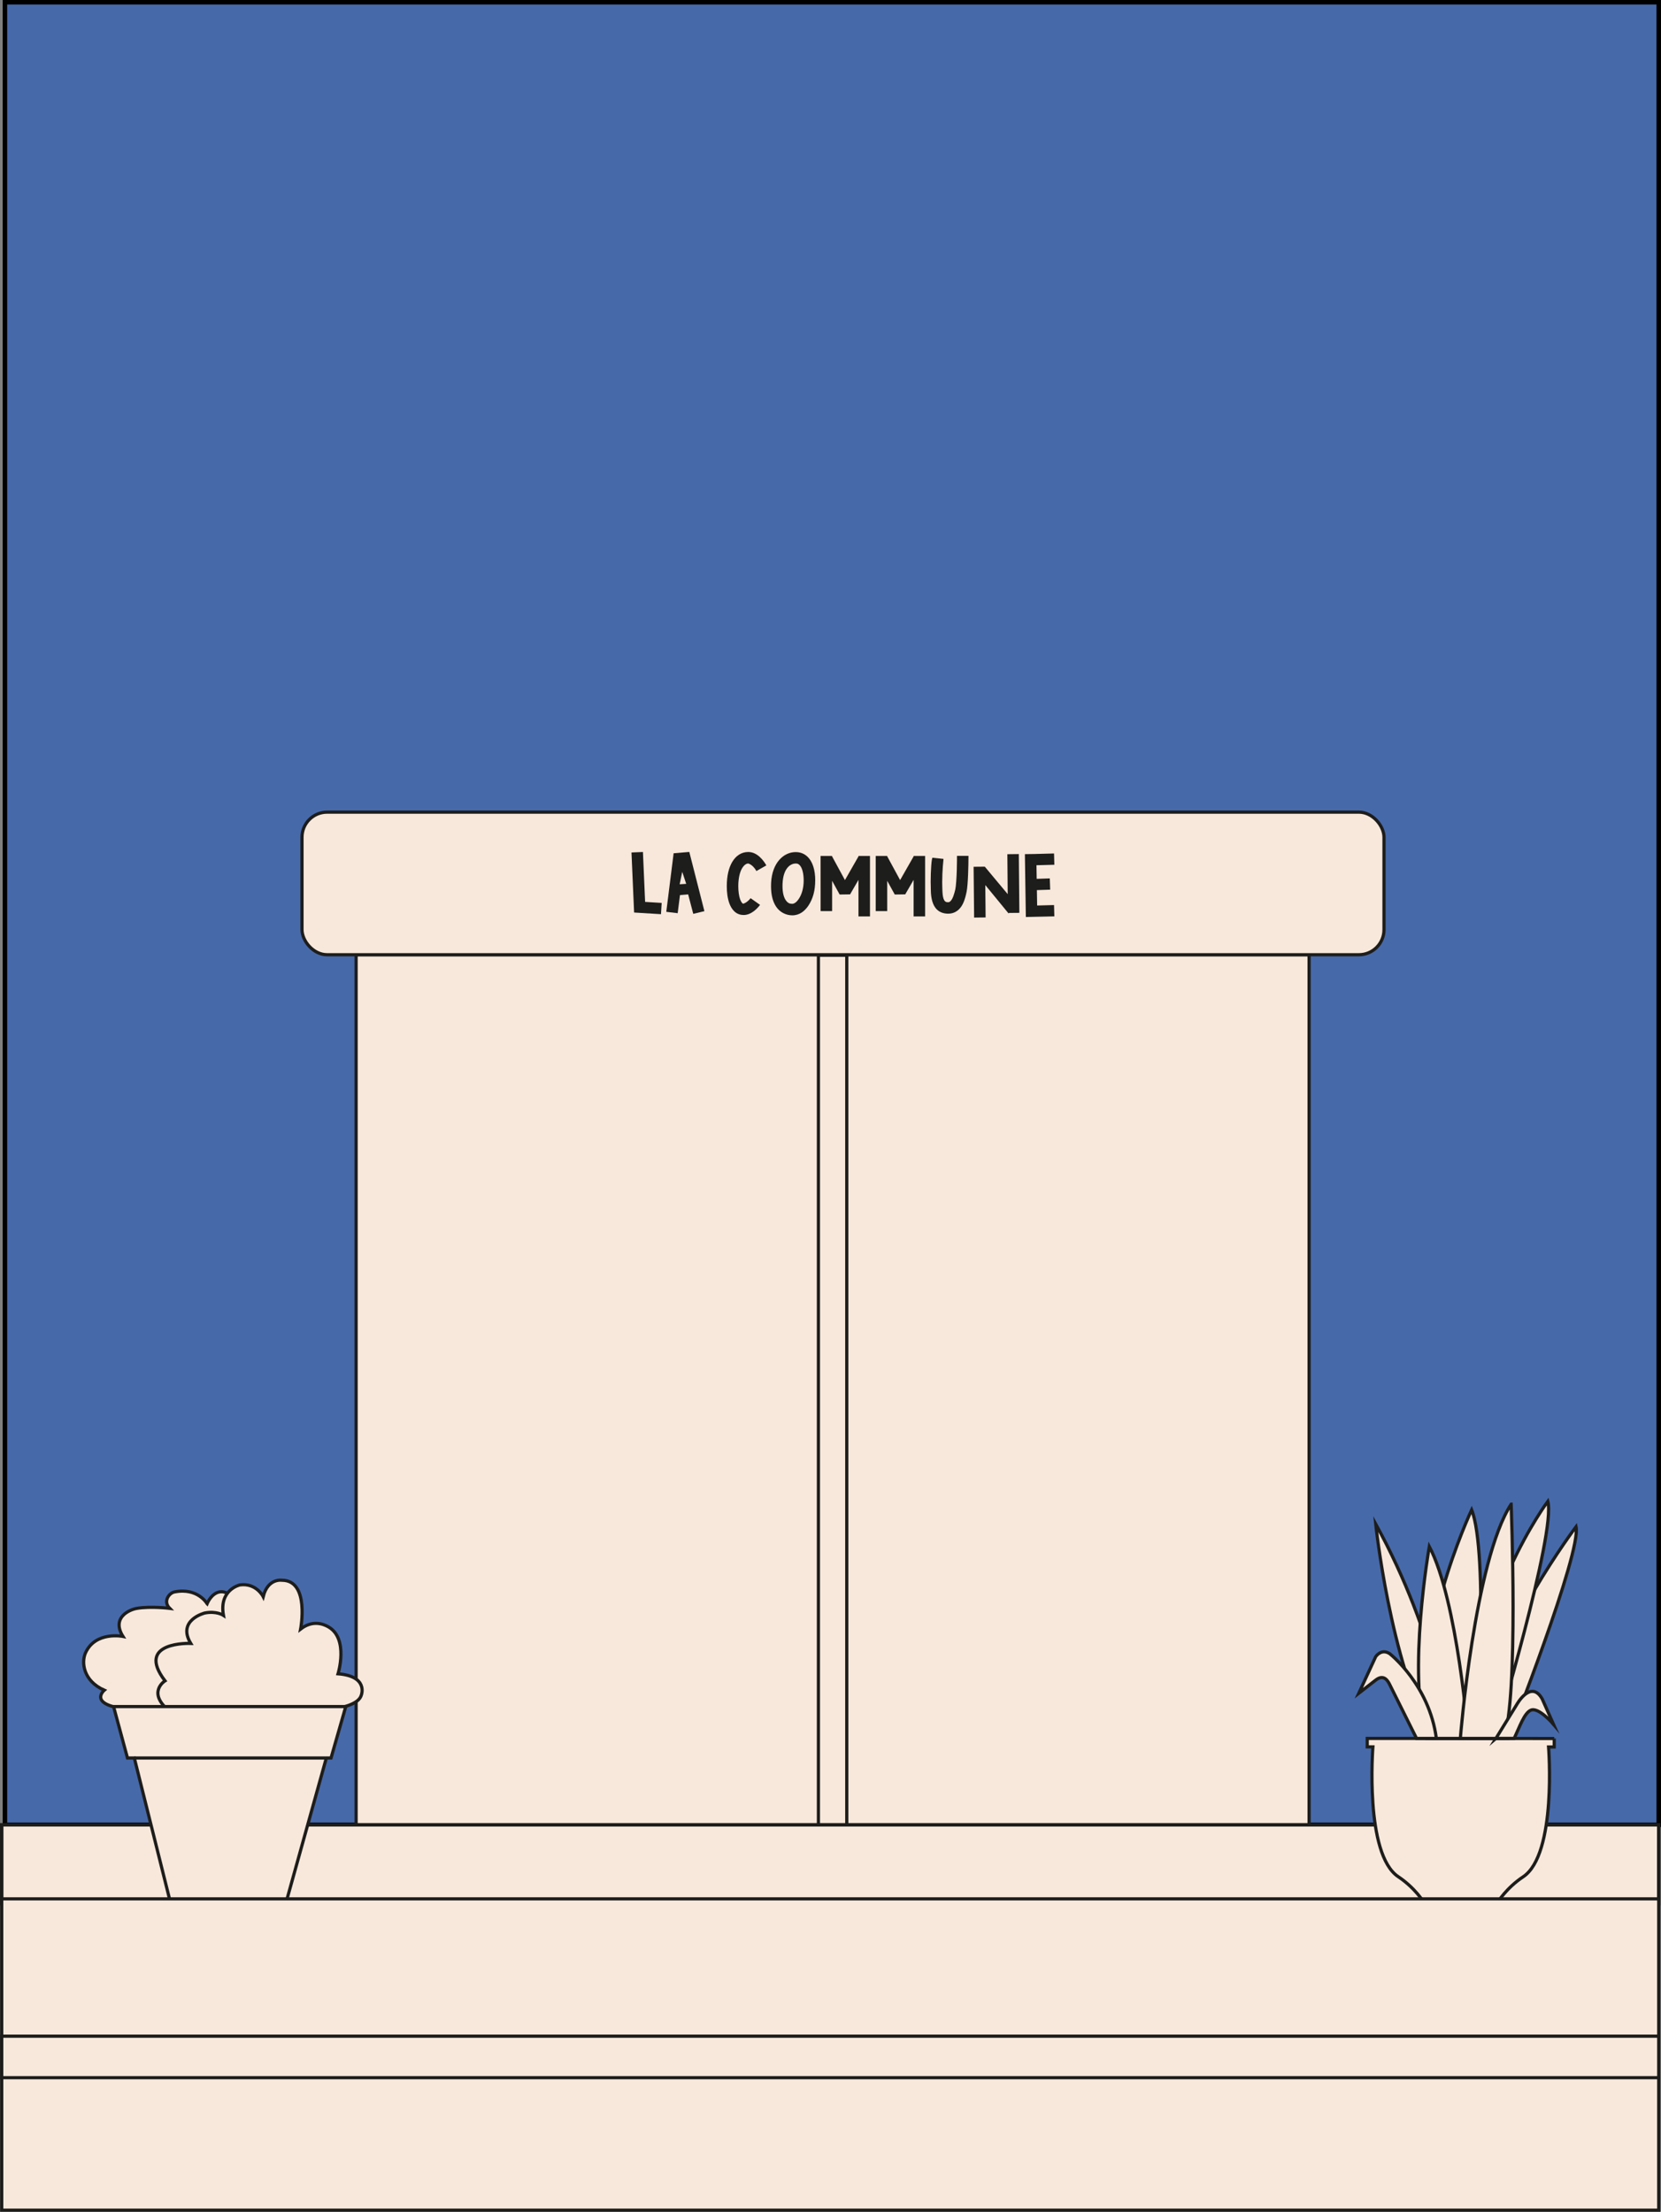 <?xml version="1.0" encoding="UTF-8"?><svg id="Calque_1" xmlns="http://www.w3.org/2000/svg" viewBox="0 0 520.25 692.7"><rect x="0" y="0" width="520.25" height="692.7" fill="#808080" stroke="none"/><defs><style>.cls-1,.cls-2{fill:#f8e8db;stroke:#1d1d1b;}.cls-1,.cls-2,.cls-3{stroke-miterlimit:10;}.cls-2{stroke-width:1.08px;}.cls-3{fill:#4669aa;stroke:#000;stroke-width:1.41px;}.cls-4{fill:#1d1d1b;stroke-width:0px;}</style></defs><rect class="cls-3" x="1.54" y=".7" width="518" height="570.8"/><rect class="cls-1" x="111.54" y="299.01" width="298.49" height="273.72"/><rect class="cls-1" x="94.59" y="254.35" width="338.9" height="44.66" rx="7.87" ry="7.87"/><rect class="cls-1" x="124.56" y="430.94" width="272.44" height="8.88" transform="translate(-174.6 696.16) rotate(-90)"/><rect class="cls-2" x=".54" y="571.5" width="519" height="24.7"/><path class="cls-4" d="M202.06,282.46c1.73.11,3.46.21,5.19.32-.08,1.18-.15,2.35-.22,3.53-2.81-.17-5.62-.35-8.42-.52-.27-6.27-.55-12.54-.82-18.81l3.59-.15c.23,5.21.46,10.43.68,15.64Z"/><path class="cls-4" d="M220.63,285.36c-1.17.28-2.33.56-3.49.85-.53-2.04-1.07-4.06-1.6-6.1l-2.56.22c-.24,1.89-.48,3.78-.72,5.67-1.19-.14-2.38-.29-3.57-.43.76-6.11,1.54-12.22,2.3-18.34,1.64-.14,3.27-.29,4.91-.42,1.58,6.18,3.17,12.36,4.73,18.55ZM213.69,273.05l-.81,3.89,2.05-.13-1.24-3.76Z"/><path class="cls-4" d="M232.89,286.56c-2.48,0-3.79-1.86-4.45-3.65-.58-1.61-.8-3.47-.8-5.36,0-3.3.64-5.85,1.74-7.66,1.12-1.86,2.81-3.06,4.99-3.06,2.88,0,4.85,2.76,5.66,4.2l-3.12,1.77c-.12-.21-.33-.67-1.07-1.44-.61-.61-1.32-.93-1.54-.93-.4.03-1.07.27-1.76,1.32-.7,1.06-1.3,3.01-1.3,5.8,0,1.61.22,3.17.61,4.2.41,1.03.78,1.25.94,1.29.16-.05.71-.26,1.2-.64.73-.59.95-.92,1.11-1.1.99.69,1.98,1.38,2.96,2.09-.79,1.05-2.71,3.18-5.16,3.18Z"/><path class="cls-4" d="M254.73,271.35c.44,1.38.61,2.86.61,4.29,0,3.3-.71,5.84-2.15,8.01-1.09,1.63-2.73,3.02-5.02,3.02-1.97,0-3.89-.95-5.06-2.69-1.06-1.58-1.61-3.7-1.61-6.41,0-.34,0-.69.02-1.05.31-6.4,4-9.66,7.69-9.66,3.07,0,4.78,2.18,5.52,4.5ZM250.4,270.89c-.34-.32-.61-.45-1.2-.45-1.29,0-3.83,1.06-4.09,6.24-.02.29-.02.57-.02.83,0,2.23.48,3.67,1.05,4.46.62.87,1.22,1.09,1.98,1.09.53,0,1.22-.33,1.98-1.41,1.02-1.44,1.62-3.48,1.62-5.93,0-1.91-.38-3.95-1.33-4.84Z"/><path class="cls-4" d="M260.62,268.21l4.03,7.42,4.24-7.42v-.13c1.14,0,2.28,0,3.43,0h.17c0,6.25,0,12.51,0,18.76v.17c-1.14,0-2.28,0-3.43,0h-.17c0-3.82,0-7.63,0-11.45-.88,1.51-1.75,3.03-2.63,4.54-1.09.02-2.18.03-3.27.05-.79-1.43-1.58-2.86-2.36-4.29v9.32s0,.17,0,.17c-1.14,0-2.28,0-3.43,0h-.17c0-5.7,0-11.4-.01-17.1v-.17c1.14,0,2.29,0,3.43,0h.17v.13Z"/><path class="cls-4" d="M277.9,268.21l4.03,7.42,4.23-7.42v-.13c1.14,0,2.29,0,3.43,0h.17c0,6.25,0,12.51,0,18.76v.17c-1.14,0-2.28,0-3.43,0h-.17c0-3.82,0-7.63,0-11.45-.88,1.51-1.75,3.03-2.63,4.54-1.09.02-2.18.03-3.28.05-.79-1.43-1.57-2.86-2.36-4.29v9.32s0,.17,0,.17c-1.14,0-2.29,0-3.43,0h-.17c0-5.7,0-11.4,0-17.1v-.17c1.14,0,2.28,0,3.43,0h.17v.13Z"/><path class="cls-4" d="M299.74,268.05h3.43s.17,0,.17,0v.26c0,2.5-.12,8.84-.6,11.05-.17.76-.45,2.27-1.16,3.71-.78,1.58-2.2,3.08-4.63,3.08h-.04c-1.41-.01-2.59-.48-3.4-1.25-.81-.77-1.24-1.72-1.5-2.62-.52-1.8-.45-3.65-.48-4.67-.02-.47-.03-.95-.03-1.43,0-3.48.28-7.55.59-7.55h.02c1.14.12,2.27.25,3.41.37-.02.22-.41,3.68-.41,7.24,0,.42,0,.84.02,1.24.06,1.64,0,4.03.9,4.81.2.17.32.26.93.27.31,0,.37-.03.58-.19.9-.67,1.39-2.64,1.67-3.8.22-.95.4-3.7.47-6.02.06-2.04.06-3.84.06-4.24v-.25Z"/><path class="cls-4" d="M315.63,280.03l-.11-12.51,3.59-.04.17,18.41-3.24.03s-.11.09-.17.14c-.05-.07-.1-.13-.15-.2l-7.11-8.67.1,10.14-3.6.04-.16-15.91,3.51-.03,7.17,8.6Z"/><path class="cls-4" d="M330.22,270.83c-1.86.05-3.72.1-5.58.15l.07,4.26c1.37-.05,2.73-.09,4.1-.14.04,1.18.08,2.35.12,3.53-1.39.05-2.78.09-4.16.14l.08,4.82c1.76-.05,3.53-.09,5.29-.14.03,1.18.07,2.36.1,3.54-2.95.08-5.94.15-8.93.2-.1-6.56-.2-13.12-.3-19.69.98-.01,1.96-.03,2.94-.04,2.07-.06,4.13-.11,6.19-.17.03,1.18.07,2.36.1,3.54Z"/><path class="cls-1" d="M64.86,502.24s-2.93-5.13-10.25-3.66c-1.61.32-3.66,2.93-1.46,5.13,0,0-5.86-.73-10.25,0-2.42.4-8.06,2.93-4.39,8.79,0,0-8.59-1.73-11.72,5.13-1.36,2.98-.73,8.79,5.86,11.72,0,0-5.13,4.39,6.59,5.86,0,0,19.77,5.86,32.22.73,0,0,9.9-27.45,2.2-35.15-5.86-5.86-8.79,1.46-8.79,1.46Z"/><path class="cls-1" d="M91.96,535.93s19.77.73,21.24-5.13c0,0,2.2-5.86-7.32-6.59,0,0,3.37-10.91-2.93-14.65-1.79-1.06-5.13-2.2-8.79.63,0,0,2.93-15.28-5.86-15.28,0,0-4.39-.73-5.86,5.13,0,0-2.2-4.39-7.32-3.66,0,0-6.59,1.46-5.13,9.52,0,0-2.2-1.46-5.86-.73,0,0-8.79,2.2-4.39,9.52,0,0-17.58-.73-8.06,11.72,0,0-5.86,3.66,1.46,9.52,0,0,10.99,2.38,22.34,2.29l16.48-2.29Z"/><polygon class="cls-1" points="102.21 550.58 89.76 595.25 53.23 595.25 42.07 550.58 39.93 550.58 35.57 534.47 108.3 534.47 103.68 550.58 102.21 550.58"/><line class="cls-1" x1="42.07" y1="550.58" x2="101.85" y2="550.58"/><path class="cls-1" d="M430.89,477.27s4.42,42.42,17.68,67.17h5.57s-3.8-31.82-23.25-67.17Z"/><path class="cls-1" d="M486.81,544.47l-29.4-.02h-29.17v2.65h1.77s-2.65,33.59,7.95,40.66c5.3,3.54,7.95,7.95,7.95,7.95h11.42v.02s11.8,0,11.8,0c0,0,2.65-4.42,7.95-7.95,10.61-7.07,7.95-40.66,7.95-40.66h1.77v-2.65Z"/><path class="cls-1" d="M472.48,544.44s22.93-58.33,21.16-66.29c0,0-24.15,31.82-33.73,66.29h12.57Z"/><path class="cls-1" d="M462.71,544.44s3.54-58.33-1.77-71.59c0,0-20.33,43.31-12.37,71.59h14.14Z"/><path class="cls-1" d="M459.91,544.44s-3.39-43.31-12.23-60.1c0,0-7,39.77-.85,60.1h13.08Z"/><path class="cls-1" d="M425.59,530.3l5.3-11.46s1.77-2.68,4.42-.91c0,0,12.37,9.72,14.58,26.51h-6.21s-6.27-12.6-8.37-16.79c-.52-1.04-1.77-3.54-4.42-1.47l-5.3,4.12Z"/><path class="cls-1" d="M468.11,544.44s19.34-64.52,16.69-74.24c0,0-23.26,30.93-24.89,74.24h8.2Z"/><path class="cls-1" d="M473.31,471.09s2.39,60.98-2.34,73.36h-13.57s4.42-55.68,15.91-73.36Z"/><path class="cls-1" d="M468.55,544.44l6.53-10.61s4.42-7.95,7.95-1.77l3.54,7.95s-4.63-5.45-7.07-4.42c-2.09.88-3.54,5.3-5.25,8.84h-5.69Z"/><rect class="cls-1" x=".54" y="594.7" width="519" height="97.5"/><rect class="cls-1" x=".54" y="637.7" width="519" height="13"/></svg>